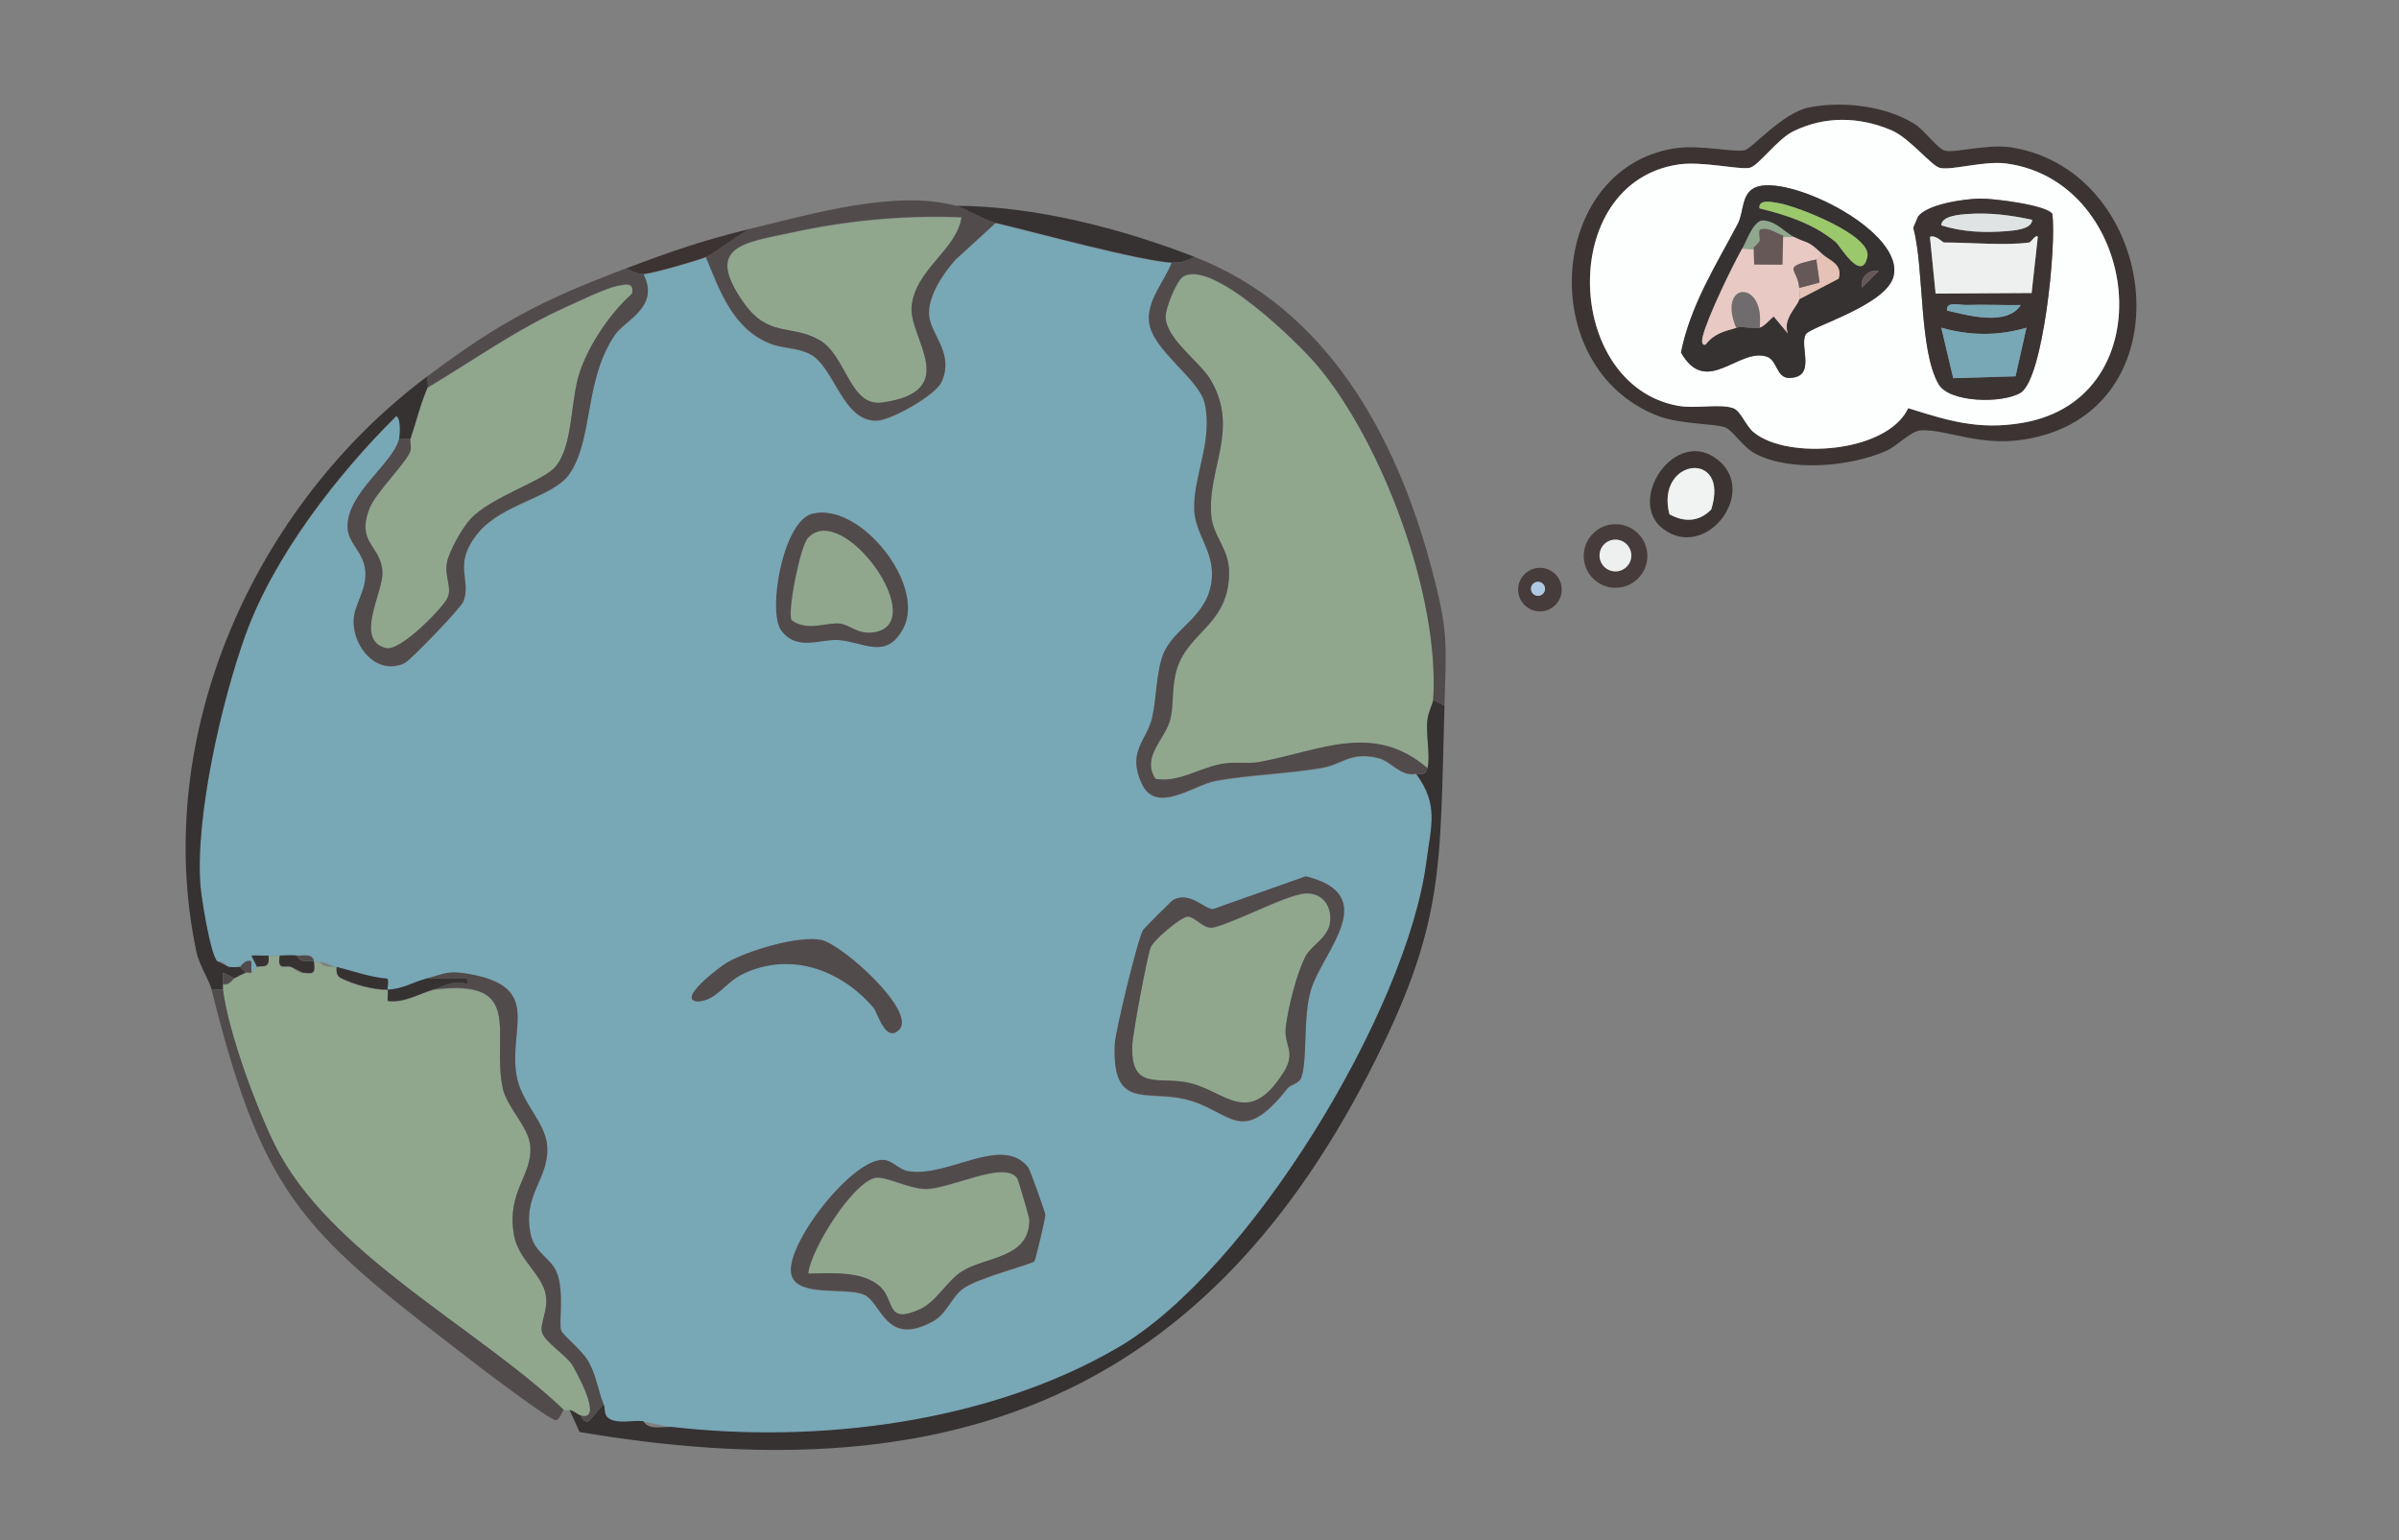 <?xml version="1.0" encoding="UTF-8"?>
<svg id="Layer_1" data-name="Layer 1" xmlns="http://www.w3.org/2000/svg" viewBox="0 0 810.59 520.48">
  <rect x="0" y="0" width="810.59" height="520.48" fill="#808080" stroke="none"/>
  <defs>
    <style>
      .cls-1 {
        fill: #9bc86a;
      }

      .cls-2 {
        fill: #363232;
      }

      .cls-3 {
        fill: #eef0f0;
      }

      .cls-4 {
        fill: #e6c1b5;
      }

      .cls-5 {
        fill: #e9c9c3;
      }

      .cls-6 {
        fill: #f1f2f2;
      }

      .cls-7 {
        fill: #463c3b;
      }

      .cls-8 {
        fill: #444446;
      }

      .cls-9 {
        fill: #78a7b6;
      }

      .cls-10 {
        fill: #90a78e;
      }

      .cls-11 {
        fill: #aec9e3;
      }

      .cls-12 {
        fill: #706b6c;
      }

      .cls-13 {
        fill: #3b3432;
      }

      .cls-14 {
        fill: #514b4c;
      }

      .cls-15 {
        fill: #655856;
      }

      .cls-16 {
        fill: #dfe3e4;
      }

      .cls-17 {
        fill: #fdfefe;
      }
    </style>
  </defs>
  <g>
    <g>
      <path class="cls-13" d="M580.51,155.45c13.64,11.07-4.16,34.13-18.54,23.29-12.7-9.57,4.2-34.93,18.54-23.29ZM564.07,173.77c5.01,2.77,10.03,2.63,14.13-1.62,6.46-20.34-18.98-17.38-14.13,1.62Z"/>
      <path class="cls-7" d="M556.62,187.88c0,5.93-4.81,10.75-10.75,10.75s-10.75-4.81-10.75-10.75,4.81-10.75,10.75-10.75,10.75,4.81,10.75,10.75ZM551.19,187.72c0-2.96-2.4-5.36-5.36-5.36s-5.36,2.4-5.36,5.36,2.4,5.36,5.36,5.36,5.36-2.4,5.36-5.36Z"/>
      <path class="cls-7" d="M527.69,199.24c0,4.07-3.3,7.37-7.37,7.37s-7.37-3.3-7.37-7.37,3.3-7.37,7.37-7.37,7.37,3.3,7.37,7.37ZM522.04,198.97c0-1.31-1.06-2.37-2.37-2.37s-2.37,1.06-2.37,2.37,1.06,2.37,2.37,2.37,2.37-1.06,2.37-2.37Z"/>
      <path class="cls-6" d="M564.07,173.77c-4.85-19,20.59-21.96,14.13-1.62-4.1,4.25-9.12,4.39-14.13,1.62Z"/>
      <circle class="cls-3" cx="545.83" cy="187.72" r="5.36"/>
      <circle class="cls-11" cx="519.67" cy="198.97" r="2.37"/>
      <path class="cls-13" d="M611.25,36.31c11.17-2.27,26.05-.54,35.73,5.64,3.44,2.19,7.66,8.37,10.29,8.99,3.36.79,14.42-2.36,22.2-1.15,50.77,7.87,60.62,90.54,3.79,98.83-14.69,2.14-25.69-3.57-34.11-3.21-3.54.15-8.07,5.35-11.98,7.03-12.04,5.21-32.13,7.12-44.02.89-4.33-2.26-7.57-7.8-10.1-8.86-3.35-1.39-15.41-1-23.09-4.02-41.53-16.34-37.02-83.38,5.64-90.28,8.66-1.4,19.79,1.38,23.87.6,2.45-.47,12.8-12.65,21.77-14.47ZM644.77,137.93c13.26,4.13,23.61,7.49,38.54,4.96,48.82-8.27,39.72-81.68-5.46-87.65-7.5-.99-18.63,2.49-22.45,1.47-2.92-.78-10.18-10.07-16.28-12.68-10.88-4.64-22.5-4.91-33.22.35-5.41,2.65-11.71,11.61-14.66,12.3-3.42.8-16.03-2.3-24.08-1.11-41.12,6.05-38.71,74.76-.05,81.57,5.86,1.03,13.97-.78,18.44.75,2.73.94,4.15,5.87,7.09,8.26,11.42,9.31,44.97,6.91,52.12-8.23Z"/>
      <path class="cls-17" d="M644.77,137.93c-7.15,15.14-40.7,17.54-52.12,8.23-2.94-2.39-4.36-7.33-7.09-8.26-4.47-1.53-12.58.28-18.44-.75-38.65-6.81-41.06-75.52.05-81.57,8.04-1.18,20.66,1.91,24.08,1.11,2.95-.69,9.25-9.64,14.66-12.3,10.72-5.26,22.35-4.99,33.22-.35,6.1,2.6,13.36,11.9,16.28,12.68,3.82,1.01,14.95-2.46,22.45-1.47,45.18,5.97,54.28,79.38,5.46,87.65-14.93,2.53-25.28-.83-38.54-4.96ZM610.17,112.94c1.55-2.54,26.98-9.7,29.6-19.42,4.02-14.96-33.75-33.98-45.81-30.48-5.77,1.68-4.59,8.48-6.75,12.56-7.41,14.04-16.03,27.55-19.22,43.52,8.6,15.27,19.55-1.85,29.08,1.44,3.5,1.21,3.13,7.3,7.64,7.16,9.23-.28,3.09-10.88,5.47-14.77ZM668.95,67.11c-5.24.11-17.77,1.86-20.87,6.09l-1.59,3.79c3.69,13.34,1.84,41.29,8.56,52.85,3.67,6.31,21.62,6.57,27.69,2.87,7.66-4.68,12.2-50.11,10.7-60.45-1.97-3-20.08-5.25-24.48-5.15Z"/>
      <path class="cls-2" d="M610.17,112.94c-2.38,3.9,3.77,14.49-5.47,14.77-4.51.14-4.14-5.95-7.64-7.16-9.53-3.29-20.48,13.83-29.08-1.44,3.19-15.96,11.81-29.48,19.22-43.52,2.16-4.08.98-10.88,6.75-12.56,12.06-3.5,49.83,15.52,45.81,30.48-2.61,9.72-28.04,16.88-29.6,19.42ZM594.52,70.4c9.25,2.29,18.52,5.29,25.9,11.54,1.17.99,8.69,13.85,10.55,4.77,1.48-7.23-23.82-17.02-29.92-18.05-1.93-.32-7.06-1.54-6.53,1.74ZM588.74,83.85c-3.58,6.34-11.77,23.3-13.4,29.79-.26,1.05-.56,3.12.91,2.82,3.03-3.87,6.28-4.47,10.57-5.75,1.94-.58,5.45.47,7.68,0,1.51-.32,3.47-2.73,4.8-3.8l4.78,5.71c-1.83-4.93,3.27-9.01,3.86-11.51l13.32-6.95c1.47-5.05-3.24-6.13-5.64-8.4-5-4.74-4.55-3.26-9.6-5.76-3.03-1.5-6.13-5.17-10.62-5.14-3.07.35-5.24,6.46-6.66,8.98ZM634.82,91.55c-3.63-.63-6.39,2.24-5.74,5.74l5.74-5.74Z"/>
      <path class="cls-13" d="M668.95,67.11c4.41-.09,22.52,2.16,24.48,5.15,1.5,10.33-3.03,55.77-10.7,60.45-6.06,3.7-24.01,3.44-27.69-2.87-6.72-11.56-4.87-39.51-8.56-52.85l1.59-3.79c3.1-4.23,15.63-5.98,20.87-6.09ZM686.64,74.28c-7.38-1.59-14.45-2.51-22.08-1.94-2.21.17-8.6.59-8.61,3.82,7.1,2.27,14.7,2.55,22.08,1.95,2.24-.18,8.59-.58,8.61-3.82ZM685.69,81.94c-8.08,1.11-20.1,0-28.8,0-.6,0-2.72-2.64-4.79-1.91l1.92,19.18,32.44-.2,2.09-18.99c-.69-.97-2.32,1.84-2.86,1.92ZM682.81,103.07c-6.05.12-12.19-.24-18.26-.02-2.32.09-7.14-1.44-6.68,1.89,7.05,1.63,20.22,5.39,24.94-1.88ZM684.72,110.73c-9.69,2.85-19.12,2.73-28.78,0l4.03,17.06,21.06-.63,3.7-16.44Z"/>
      <path class="cls-5" d="M606.02,80.02c5.05,2.5,4.6,1.02,9.6,5.76-.31.83-1.07,1.74-1.92,1.92-12.35,2.68-6.21,2.88-5.76,9.6.08,1.13.22,2.91,0,3.84-.59,2.5-5.69,6.57-3.86,11.51l-4.78-5.71c-1.33,1.07-3.3,3.49-4.8,3.8,1.91-16.08-13.96-15.48-7.68,0-4.29,1.28-7.54,1.88-10.57,5.75-1.47.3-1.18-1.77-.91-2.82,1.63-6.49,9.82-23.46,13.4-29.79,1.11-.26,3.23.37,3.84,0l.14,5.5,9.25.06.2-9.4c1.08.26,2.62-.18,3.84,0Z"/>
      <path class="cls-1" d="M594.52,70.4c-.52-3.28,4.6-2.06,6.53-1.74,6.1,1.02,31.4,10.82,29.92,18.05-1.86,9.08-9.38-3.77-10.55-4.77-7.38-6.25-16.65-9.26-25.9-11.54Z"/>
      <path class="cls-4" d="M607.94,101.13c.22-.92.08-2.71,0-3.84l6.86-1.81-1.1-7.79c.85-.18,1.61-1.09,1.92-1.92,2.4,2.28,7.12,3.35,5.64,8.4l-13.32,6.95Z"/>
      <path class="cls-15" d="M634.82,91.55l-5.74,5.74c-.65-3.5,2.11-6.37,5.74-5.74Z"/>
      <path class="cls-3" d="M685.69,81.94c.54-.07,2.17-2.89,2.86-1.92l-2.09,18.99-32.44.2-1.92-19.18c2.07-.73,4.19,1.91,4.79,1.91,8.69,0,20.72,1.11,28.8,0Z"/>
      <path class="cls-9" d="M684.72,110.73l-3.7,16.44-21.06.63-4.03-17.06c9.66,2.72,19.1,2.84,28.78,0Z"/>
      <path class="cls-16" d="M686.64,74.28c-.02,3.24-6.37,3.64-8.61,3.82-7.38.6-14.98.32-22.08-1.95,0-3.23,6.39-3.65,8.61-3.82,7.63-.57,14.71.35,22.08,1.94Z"/>
      <path class="cls-9" d="M682.81,103.07c-4.72,7.27-17.89,3.5-24.94,1.88-.46-3.34,4.37-1.81,6.68-1.89,6.07-.23,12.2.14,18.26.02Z"/>
      <path class="cls-15" d="M613.7,87.69l1.1,7.79-6.86,1.81c-.45-6.72-6.59-6.91,5.76-9.6Z"/>
    </g>
    <path class="cls-10" d="M606.02,80.05c-1.22-.19-2.76.29-3.84,0-2.25-.59-4.65-3.09-7.63-2-.45,1.19.29,3.63-.05,4.07-.45.59-1.44,1.76-1.92,2.07-.61.4-2.73-.28-3.84,0,1.42-2.71,3.59-9.31,6.66-9.69,4.49-.04,7.58,3.92,10.62,5.54Z"/>
    <path class="cls-12" d="M594.54,110.72c-2.31.48-5.95-.59-7.95,0-6.5-15.75,9.93-16.36,7.95,0Z"/>
    <path class="cls-15" d="M602.5,79.54l-.21,9.85-9.58-.06-.15-5.77c.5-.3,1.52-1.43,1.99-2.01h0c.35-.42-.42-2.8.05-3.95,3.09-1.06,5.57,1.36,7.9,1.94Z"/>
  </g>
  <path class="cls-9" d="M336.42,75.48c13.71,3.24,48.05,12.69,59.51,13.43-2.52,6.45-8.41,12.75-7.68,19.97.96,9.5,16.9,19.24,18.78,27.45,2.94,12.78-3.89,24.7-3.51,36,.27,8.25,6.6,13.79,5.97,23.07-.9,13.18-12.91,16.72-16.47,25.91-2.32,6-2.23,14.76-3.69,21.26-1.78,7.92-8.65,11.49-3.5,22.47,4.89,10.41,17.64.3,24.94-1.02,11-1.99,24.79-2.45,35.93-4.39,6.99-1.21,9.43-5.56,18.9-3.35,4.51,1.05,7.47,6.34,12.88,5.37,7.77,10.47,5.02,17.68,3.52,29.43-6.45,50.52-59.89,138.61-104.26,164.46-43.61,25.41-101.18,32.53-150.75,26.82-1.58-.18-6.05-1.45-9.6-1.92-3.19-.43-6.95.69-10.26-.29-3.59-1.16-2.38-3.55-3.18-5.47-1.97-4.74-2.37-9.78-5.36-14.8-2.18-3.65-8.39-8.48-8.96-10.05-.93-2.57,1.15-13.17-1.54-19.76-1.9-4.64-7.32-6.5-8.68-12.41-3.2-13.84,6.29-18.99,5.47-30.28-.6-8.24-9.04-14.63-10.46-24.4-2.35-16.05,8.68-29.37-16.01-33.69-7.34-1.29-8.23,0-13.96,1.45-4.83,1.23-8.19,3.65-13.44,3.84-.17-1.16.42-2.51-.09-3.71-5.91-.45-11.48-2.54-17.18-3.97-1.5-.38-2.74-1.38-5.76-1.92-.61-.11-1.29.06-1.92,0-.39-2.87-3.88-1.7-5.76-1.92s-3.9-.02-5.76,0c-1.27.01-2.57-.08-3.84,0-1.91.12-3.85-.11-5.76.02l1.92,3.82c-.67.36-1.22,1.55-1.92,1.92v-3.83c-2.18-.81-3.63,1.88-3.84,1.91-1.11.12-2.76.16-3.84,0-.21-.03-1.9-2.67-3.84-1.92-2.34-2.26-5.41-21.5-5.73-25.94-1.66-23.33,7.21-62.1,15.3-84.45,9.58-26.49,30.94-54.08,50.91-73.85,1.6.78,1.27,6.29.95,7.67-1.95,8.33-17.57,18.22-17.43,29.79.07,5.67,5.75,8.51,6.04,15.34.27,6.22-3.48,10.49-3.92,15.55-.78,9.04,7.48,19.62,17.19,15.11,1.89-.88,18.86-18.5,19.76-20.69,3.11-7.55-3.99-12.41,5.2-23.46,8.04-9.66,25.05-11.92,30.47-19.44,8.45-11.72,4.99-31.65,15.57-47.26,3.49-5.16,15.34-9.38,9.66-20.6,2.87-.13,17.94-4.46,21.12-5.76,4.73,11.49,9.12,24.19,21.65,29.22,4.48,1.8,9.11,1.27,13.63,3.64,8.27,4.34,11.02,23.33,22.94,22.38,4.65-.37,19.3-8.43,21.41-13.06,4.35-9.53-3.53-15.69-4.19-22.29-.65-6.42,4.75-14.42,8.94-19.04l13.53-12.37ZM264.07,213.07c5.28,7.09,13.27,2.78,19.25,3.2,8.46.59,16.25,6.93,21.96-3.97,7.73-14.76-14.78-42.86-30.83-38.65-9.84,2.58-15.13,33.05-10.39,39.42ZM190.52,277c1.99,1.03,2.55,3.56,6.74,3.78,3.53.18,13.71-2.3,17.01-4.02,18.79-9.79,28.89-73.86,14.68-89.05-11.21-11.98-28.56-7.31-37.35,4.96-10.09,14.08-13.02,56.73-10.78,73.86,1.06,8.11,4.06,7.55,9.7,10.46ZM359.46,196.39c-1.2-1.02-.8-3.54-4.78-3.86-7.4-.58-19.02,5.18-22.91,11.68-8.17,13.65-20.97,64.5-7.35,74.74,13.43,10.09,38.13,1.29,40.62-16.53,1.52-10.92.97-25.38,2.1-37.25.04-.39,1.83-2.13,1.99-4.65.34-5.13-.21-10.39-.06-15.53-1.05-5.81-4.71-3.83-5.77-4.77-.68-.61-1.3-1.43-1.92-1.92-.69-.54-1.24-1.34-1.92-1.92ZM435.05,367.9c1-1.27,3.99-1.54,4.72-3.83,2.09-6.59.43-20.21,3.21-29.48,3.88-12.95,24.14-31.89-1.74-38.32l-31.29,11.07c-2.57.41-7.94-6.3-13.59-3.01-.61.36-9.58,9.37-10.07,10.03-1.64,2.22-9.41,34.32-9.6,38.53-1.03,22.21,10.2,15.57,23.56,18.64,15.7,3.61,18.74,16.78,34.82-3.64ZM303.78,348c6.16-6.1-19.21-28.96-26.37-30.39-7.66-1.53-24.89,3.65-31.84,7.7-1.88,1.1-17.19,12.47-9.92,13.11,6.47-.24,9.14-6.37,15.56-9.4,15.96-7.54,32.87-1.36,43.87,11.41,1.48,1.71,4.1,12.12,8.7,7.56ZM347.38,394.6c-8.87-11.18-27.21,3.72-40.63,1.29-2.99-.54-5.17-3.44-7.88-3.76-10.56-1.22-34.39,29.5-31.38,39.03,2.31,7.32,18.13,3.86,24.33,6.4,6.12,2.51,7.22,17.89,23.33,9.12,4.81-2.61,6.25-8.15,10.23-11.08,5.07-3.72,23.36-8.25,24.12-9.3.47-.65,3.77-14.74,3.7-15.63-.08-.97-5.18-15.29-5.82-16.09Z"/>
  <path class="cls-10" d="M484.24,236.69c-.08,1.12-1.6,3.98-1.93,6.61-.62,4.94,1.06,12.36.01,16.42-18.34-15.7-36.06-5.88-56.79-2.07-3.97.73-8.43-.18-12.79.65-7.83,1.48-14.49,6.41-22.33,5.04-4.86-7.69,3.45-13.34,5.09-20.36,1.28-5.49.21-10.49,2.24-16.96,3.91-12.47,17.64-15.01,17.56-32.53-.04-8.09-5.43-11.99-6.03-19.19-1.33-15.86,9.63-29.07-.18-45.77-3.6-6.13-15.15-13.87-15.24-21.34-.03-2.97,3.66-12.15,5.91-13.56,9.84-6.15,38.91,22.42,45.16,29.8,22.48,26.57,41.71,78.96,39.33,113.26Z"/>
  <path class="cls-10" d="M144.45,131.13c15.49-9.23,30.12-19.76,46.69-27.21,4.42-1.99,13.66-6.52,17.73-7.25,2.79-.5,5.5-1.19,4.67,2.76-7.35,6.44-14.57,17.22-17.66,26.49-3.27,9.8-2.15,24.9-8.28,32.02-4.13,4.8-21.54,10.08-28.56,17.5-2.81,2.96-7.47,11.2-8.09,15.13-.7,4.44,1.81,8.02.31,11.49s-15.95,18.28-20.82,17.09c-10.85-2.67-.93-18.82-1.22-25.62-.4-9.22-8.98-9.6-4.38-21.56,2.06-5.36,12.19-15.17,13.76-19.26.59-1.55-.21-3.42.1-4.31,2.22-6.53,3.01-10.66,5.76-17.27Z"/>
  <path class="cls-10" d="M324.89,73.57c-1.65,11.13-15.67,17.53-16.87,30.2-.99,10.52,17.17,28.67-9.96,32.41-11.03,1.52-12.05-16.03-21.31-21.2-9.64-5.38-17.12-.58-25.63-12.76-13.31-19.06.53-20.06,16.5-23.54,18.8-4.09,38.04-5.89,57.27-5.11Z"/>
  <path class="cls-10" d="M94.53,323.06c-1.01,5.4,1.94,3.11,3.84,3.84,1.05.4,1.82,1.67,3.84,1.92,3.98.5,4.35.23,3.84-3.84.63.06,1.31-.11,1.92,0,1.16,2.33,5.18,1.48,5.76,1.92.16.12-.66,2.67,1.44,3.75,4.05,2.07,11.17,4.09,15.84,3.93.17,1.22-.16,2.59,0,3.83,5.53.7,10.26-2.32,15.35-3.83,31.16-3.98,19.68,14.48,23.47,33.15,1.35,6.62,8.75,13.01,9.33,19.62.89,10.09-8.17,15.44-5.47,30.27,1.5,8.24,9.5,13.09,10.72,20.14.9,5.18-2.03,9.46-1.29,12.56s7.88,7.57,10.19,11.01c.52.78,11.15,19.32,2.96,17.19-1.21-.41-2.42-1.65-3.84-1.92-.61.17-1.45-.24-1.92,0-29.38-27.97-79.4-52.77-97.63-89.52-6.52-13.14-15.72-38.24-17.55-52.5-.08-.61,0-1.29,0-1.92,2.18.58,3.02-1.44,3.84-1.92,1.2-.7,2.57-1.33,3.84-1.92.54-.25,1.43.26,1.92,0,.7-.37,1.25-1.56,1.92-1.92,1.29-.7,4.56,1.08,3.84-3.84,1.27-.08,2.57.01,3.84,0Z"/>
  <path class="cls-10" d="M433.6,362.68c-11.79,18.54-19.32,6.34-31.77,3.42-10.05-2.36-20,3.06-19.22-12.99.2-4.18,4.79-28.48,6.05-32.51.84-2.69,10.11-10.36,12.41-10.67,2.63-.37,5.55,4.52,9.09,3.61,8.16-2.23,22.1-9.76,29.42-11.27,6.59-1.36,10.74,3.66,9.79,9.81-.78,5.03-6.22,7.53-8.18,11.13-2.99,5.5-6.04,17.82-6.75,24.14-.7,6.29,3.73,8.16-.84,15.34Z"/>
  <path class="cls-10" d="M343.71,398.32c.41.6,4.1,13.24,4.1,13.97.08,13.22-14.66,12.39-22.74,17.46-5.02,3.15-8.72,10.29-14.1,12.76-11.76,5.39-8.45-2.83-13.54-7.54-5.95-5.51-16.8-4.51-24.35-4.44.94-8.41,14.84-30.39,22.46-32.34,3.36-.86,11.2,3.54,16.89,3.71,8.5.25,26.93-9.9,31.29-3.58Z"/>
  <path class="cls-10" d="M267.54,209.59c-1.56-2.44,2.84-24.76,5.42-27.69,11.71-13.29,42.25,29.28,22.07,31.82-5.29.67-7.81-2.67-11.33-3.01-4.45-.43-10.81,2.81-16.16-1.12Z"/>
  <path class="cls-8" d="M190.52,277l7.66-.95c6.03-3.17,5.46-16.09-1.34-17.98l-6.32.64c-6.27,4.8-4.75,12.83,0,18.28-5.63-2.91-8.64-2.35-9.7-10.46-2.24-17.13.69-59.78,10.78-73.86,8.79-12.27,26.14-16.94,37.35-4.96,14.22,15.19,4.11,79.25-14.68,89.05-3.31,1.72-13.48,4.21-17.01,4.02-4.2-.22-4.75-2.75-6.74-3.78ZM224.59,189.21c-5.5-5.22-21.8-2.2-22.61,6.29-1.44,15.01,27.24,30.72,28.3,9.23.13-2.66-4-13.92-5.68-15.51Z"/>
  <path class="cls-3" d="M224.59,189.21c1.68,1.59,5.81,12.85,5.68,15.51-1.06,21.49-29.74,5.78-28.3-9.23.81-8.48,17.11-11.51,22.61-6.29Z"/>
  <path class="cls-6" d="M190.52,277c-4.76-5.45-6.28-13.49,0-18.28l6.32-.64c6.8,1.88,7.37,14.81,1.34,17.98l-7.66.95Z"/>
  <path class="cls-8" d="M359.39,196.39c-2.91-.73-3.88.78-5.76,1.92-13.06,7.87-3.89,40.68,11.52,26.87h1.92c-1.12,11.87-.57,26.33-2.1,37.25-2.49,17.82-27.19,26.62-40.62,16.53-13.63-10.24-.83-61.09,7.35-74.74,3.89-6.5,15.52-12.27,22.91-11.68,3.98.31,3.57,2.83,4.78,3.86ZM336.19,252.21c-16.24-2.34-19.55,18.54-3.05,19.14,5.58-5.69,6.47-11.92,3.05-19.14Z"/>
  <path class="cls-6" d="M361.31,198.31c.62.49,1.24,1.31,1.92,1.92,2.61,8.7,5.92,15.89,1.92,24.95-15.41,13.81-24.58-19-11.52-26.87h7.68Z"/>
  <path class="cls-3" d="M336.19,252.21c3.42,7.21,2.54,13.44-3.05,19.14-16.5-.59-13.19-21.47,3.05-19.14Z"/>
  <path class="cls-14" d="M303.78,348c-4.6,4.56-7.22-5.85-8.7-7.56-11-12.77-27.91-18.94-43.87-11.41-6.42,3.03-9.08,9.16-15.56,9.4-7.27-.64,8.04-12.02,9.92-13.11,6.95-4.05,24.18-9.23,31.84-7.7,7.16,1.43,32.53,24.28,26.37,30.39Z"/>
  <g>
    <path class="cls-14" d="M211.64,90.65c1.67.89,3.88,2,5.76,1.92,5.67,11.22-6.17,15.44-9.66,20.6-10.57,15.61-7.12,35.54-15.57,47.26-5.42,7.52-22.43,9.78-30.47,19.44-9.19,11.05-2.09,15.91-5.2,23.46-.9,2.19-17.87,19.81-19.76,20.69-9.72,4.51-17.97-6.06-17.19-15.11.43-5.06,4.18-9.33,3.92-15.55-.29-6.83-5.97-9.67-6.04-15.34-.14-11.57,15.48-21.46,17.43-29.79h3.84c-.3.89.49,2.76-.1,4.31-1.56,4.09-11.7,13.9-13.76,19.26-4.59,11.96,3.98,12.35,4.38,21.56.29,6.81-9.63,22.95,1.22,25.62,4.86,1.2,19.35-13.7,20.82-17.09s-1.02-7.04-.31-11.49c.62-3.93,5.28-12.16,8.09-15.13,7.03-7.43,24.44-12.71,28.56-17.5,6.13-7.13,5.01-22.22,8.28-32.02,3.09-9.27,10.32-20.05,17.66-26.49.82-3.95-1.89-3.26-4.67-2.76-4.07.73-13.3,5.26-17.73,7.25-16.57,7.45-31.21,17.98-46.69,27.21.35-.84-.24-2.67,0-3.84,24.43-18.25,38.29-25.54,67.19-36.47Z"/>
    <path class="cls-2" d="M144.45,127.12c-.24,1.16.35,2.99,0,3.84-2.75,6.61-3.54,10.74-5.76,17.27h-3.84c.32-1.38.65-6.89-.95-7.67-19.97,19.77-41.33,47.36-50.91,73.85-8.08,22.35-16.95,61.11-15.3,84.45.32,4.44,3.39,23.68,5.73,25.94l3.84,1.92c1.08.16,2.73.12,3.84,0l1.92,1.92c-1.27.58-2.64,1.22-3.84,1.92l-3.82-1.91c-.05,1.27-.03,2.56-.02,3.83,0,.63-.08,1.31,0,1.92h-3.84c-.8-3.23-4.16-8.06-5.2-13.04-15.27-73.2,19.69-150.56,78.15-194.24Z"/>
    <path class="cls-14" d="M322.98,69.54c3.14.85,9.78,4.9,13.44,5.76l-13.53,12.37c-4.19,4.62-9.59,12.62-8.94,19.04.67,6.6,8.54,12.76,4.19,22.29-2.11,4.62-16.76,12.68-21.41,13.06-11.92.95-14.67-18.04-22.94-22.38-4.52-2.37-9.15-1.84-13.63-3.64-12.52-5.03-16.92-17.73-21.65-29.22,3.17-1.29,11.09-7.78,15.36-9.6,20.41-4.94,48.74-13.19,69.11-7.68ZM324.89,73.39c-19.23-.79-38.47,1.02-57.27,5.11-15.97,3.48-29.81,4.47-16.5,23.54,8.5,12.18,15.99,7.38,25.63,12.76,9.26,5.17,10.28,22.72,21.31,21.2,27.13-3.74,8.97-21.89,9.96-32.41,1.2-12.67,15.22-19.07,16.87-30.2Z"/>
    <path class="cls-2" d="M403.61,86.81c-2.32,1.4-4.96,2.1-7.68,1.92-11.46-.75-45.8-10.2-59.51-13.43-3.66-.86-10.29-4.91-13.44-5.76,26.68.11,55.74,7.6,80.63,17.27Z"/>
    <path class="cls-13" d="M253.87,77.22c-4.27,1.81-12.19,8.3-15.36,9.6s-18.24,5.63-21.12,5.76c-1.88.08-4.09-1.03-5.76-1.92,15.25-5.76,26.11-9.53,42.23-13.43Z"/>
    <path class="cls-2" d="M488.08,238.43c-1.66,55.41.44,73.87-25.88,124.79-57.47,111.2-144.61,141.35-266.38,120.68l-3.38-7.48c1.42.27,2.63,1.51,3.84,1.92.16.05.64,2.61,2.7,1.89l4.98-5.73c.79,1.92-.42,4.31,3.18,5.47,3.31.98,7.07-.14,10.26.29,1.64,3.11,6.52,1.81,9.6,1.92,49.57,5.71,107.14-1.4,150.75-26.82,44.37-25.86,97.81-113.95,104.26-164.46,1.5-11.75,4.25-18.96-3.52-29.43,1.97.17,3.24.42,3.84-1.92,1.05-4.07-.63-11.48-.01-16.42.33-2.63,1.85-5.49,1.93-6.61l3.84,1.92Z"/>
    <path class="cls-14" d="M488.08,238.43l-3.84-1.92c2.38-34.3-16.85-86.69-39.33-113.26-6.24-7.38-35.32-35.95-45.16-29.8-2.25,1.41-5.94,10.59-5.91,13.56.09,7.47,11.64,15.22,15.24,21.34,9.81,16.7-1.15,29.91.18,45.77.6,7.2,5.99,11.1,6.03,19.19.08,17.52-13.64,20.06-17.56,32.53-2.03,6.47-.96,11.47-2.24,16.96-1.64,7.02-9.96,12.67-5.09,20.36,7.85,1.37,14.5-3.56,22.33-5.04,4.36-.82,8.83.08,12.79-.65,20.72-3.81,38.45-13.63,56.79,2.07-.6,2.34-1.87,2.09-3.84,1.92-5.41.97-8.36-4.32-12.88-5.37-9.47-2.21-11.91,2.14-18.9,3.35-11.14,1.94-24.93,2.39-35.93,4.39-7.3,1.32-20.06,11.44-24.94,1.02-5.15-10.98,1.72-14.54,3.5-22.47,1.46-6.51,1.36-15.26,3.69-21.26,3.56-9.19,15.58-12.72,16.47-25.91.63-9.28-5.69-14.81-5.97-23.07-.37-11.31,6.45-23.22,3.51-36-1.89-8.21-17.82-17.95-18.78-27.45-.73-7.23,5.16-13.52,7.68-19.97,2.72.18,5.36-.52,7.68-1.92,44.73,17.39,68.18,60.43,80.08,105.14,5.72,21.5,5.02,25.17,4.39,46.48Z"/>
    <path class="cls-14" d="M347.38,394.42c.64.8,5.74,15.12,5.82,16.09.07.88-3.23,14.98-3.7,15.63-.76,1.05-19.05,5.57-24.12,9.3-3.98,2.93-5.42,8.46-10.23,11.08-16.12,8.76-17.22-6.62-23.33-9.12-6.2-2.54-22.02.92-24.33-6.4-3.01-9.52,20.82-40.25,31.38-39.03,2.71.31,4.9,3.22,7.88,3.76,13.42,2.42,31.76-12.47,40.63-1.29ZM343.71,398.14c-4.36-6.32-22.78,3.83-31.29,3.58-5.68-.17-13.53-4.57-16.89-3.71-7.62,1.94-21.52,23.92-22.46,32.34,7.55-.07,18.4-1.07,24.35,4.44,5.09,4.71,1.78,12.93,13.54,7.54,5.38-2.47,9.08-9.61,14.1-12.76,8.08-5.07,22.82-4.24,22.74-17.46,0-.73-3.69-13.37-4.1-13.97Z"/>
    <path class="cls-14" d="M75.34,334.39c1.83,14.26,11.03,39.36,17.55,52.5,18.24,36.75,68.25,61.55,97.63,89.52-.52.26-1.38,3.57-2.81,3.5-1.96-.1-22.23-15.36-25.79-18.09-58.25-44.84-72.44-54.79-90.43-127.43h3.84Z"/>
    <path class="cls-14" d="M144.45,330.55c5.73-1.46,6.62-2.74,13.96-1.45,24.69,4.33,13.67,17.64,16.01,33.69,1.43,9.77,9.86,16.16,10.46,24.4.82,11.29-8.67,16.44-5.47,30.28,1.37,5.91,6.79,7.77,8.68,12.41,2.69,6.59.6,17.2,1.54,19.76.57,1.56,6.78,6.4,8.96,10.05,2.99,5.02,3.4,10.05,5.36,14.8l-4.98,5.73c-2.07.72-2.55-1.84-2.7-1.89,8.19,2.13-2.44-16.41-2.96-17.19-2.3-3.44-9.45-7.93-10.19-11.01s2.19-7.38,1.29-12.56c-1.23-7.05-9.23-11.9-10.72-20.14-2.7-14.83,6.36-20.18,5.47-30.27-.58-6.6-7.99-12.99-9.33-19.62-3.79-18.67,7.69-37.13-23.47-33.15,3.51-1.04,6.48-3.35,11.51-1.94v-1.88s-13.43-.02-13.43-.02Z"/>
    <path class="cls-2" d="M113.73,326.72c5.7,1.43,11.27,3.52,17.18,3.97.52,1.2-.07,2.55.09,3.71,5.25-.19,8.61-2.61,13.44-3.84l13.43.02v1.88c-5.03-1.41-8,.9-11.51,1.94-5.09,1.51-9.82,4.53-15.35,3.83-.17-1.25.17-2.61,0-3.83-4.67.17-11.79-1.85-15.84-3.93-2.1-1.08-1.28-3.63-1.44-3.75Z"/>
    <path class="cls-2" d="M100.29,322.88c.99,2.59,3.68,1.72,5.76,1.92.51,4.07.14,4.34-3.84,3.84l-3.84-1.92c-1.9-.73-4.85,1.56-3.84-3.84,1.86-.02,3.96-.21,5.76,0Z"/>
    <path class="cls-2" d="M90.7,322.88c.72,4.92-2.55,3.14-3.84,3.84l-1.92-3.82c1.9-.13,3.85.1,5.76-.02Z"/>
    <path class="cls-14" d="M79.18,330.55c-.82.48-1.66,2.5-3.84,1.92,0-1.28-.03-2.56.02-3.83l3.82,1.91Z"/>
    <path class="cls-14" d="M81.1,326.72c.21-.02,1.65-2.72,3.83-1.91v3.83c-.48.26-1.37-.25-1.91,0l-1.92-1.92Z"/>
    <path class="cls-14" d="M106.05,324.8c-2.08-.2-4.77.67-5.76-1.92,1.88.22,5.37-.95,5.76,1.92Z"/>
    <path class="cls-14" d="M435.05,367.72c-16.08,20.42-19.12,7.25-34.82,3.64-13.36-3.07-24.58,3.56-23.56-18.64.19-4.21,7.96-36.31,9.6-38.53.49-.66,9.46-9.68,10.07-10.03,5.65-3.29,11.02,3.42,13.59,3.01l31.29-11.07c25.89,6.43,5.63,25.37,1.74,38.32-2.78,9.28-1.12,22.9-3.21,29.48-.73,2.3-3.72,2.57-4.72,3.83ZM433.6,362.5c4.57-7.18.14-9.05.84-15.34.7-6.32,3.75-18.63,6.75-24.14,1.96-3.61,7.41-6.1,8.18-11.13.95-6.16-3.2-11.17-9.79-9.81-7.33,1.51-21.26,9.04-29.42,11.27-3.55.91-6.46-3.98-9.09-3.61-2.29.32-11.57,7.98-12.41,10.67-1.25,4.04-5.85,28.34-6.05,32.51-.78,16.05,9.17,10.62,19.22,12.99,12.45,2.93,19.98,15.13,31.77-3.42Z"/>
  </g>
  <path class="cls-14" d="M263.98,213.07c-4.74-6.37.55-36.84,10.39-39.42,16.04-4.21,38.56,23.89,30.83,38.65-5.71,10.91-13.51,4.57-21.96,3.97-5.98-.42-13.97,3.9-19.25-3.2ZM267.45,209.59c5.35,3.93,11.71.69,16.16,1.12,3.52.34,6.04,3.68,11.33,3.01,20.18-2.54-10.36-45.11-22.07-31.82-2.58,2.93-6.98,25.25-5.42,27.69Z"/>
  <ellipse class="cls-9" cx="206.98" cy="234.65" rx="38.81" ry="61.43"/>
  <ellipse class="cls-9" cx="342.6" cy="239.22" rx="34.01" ry="56.86"/>
</svg>
